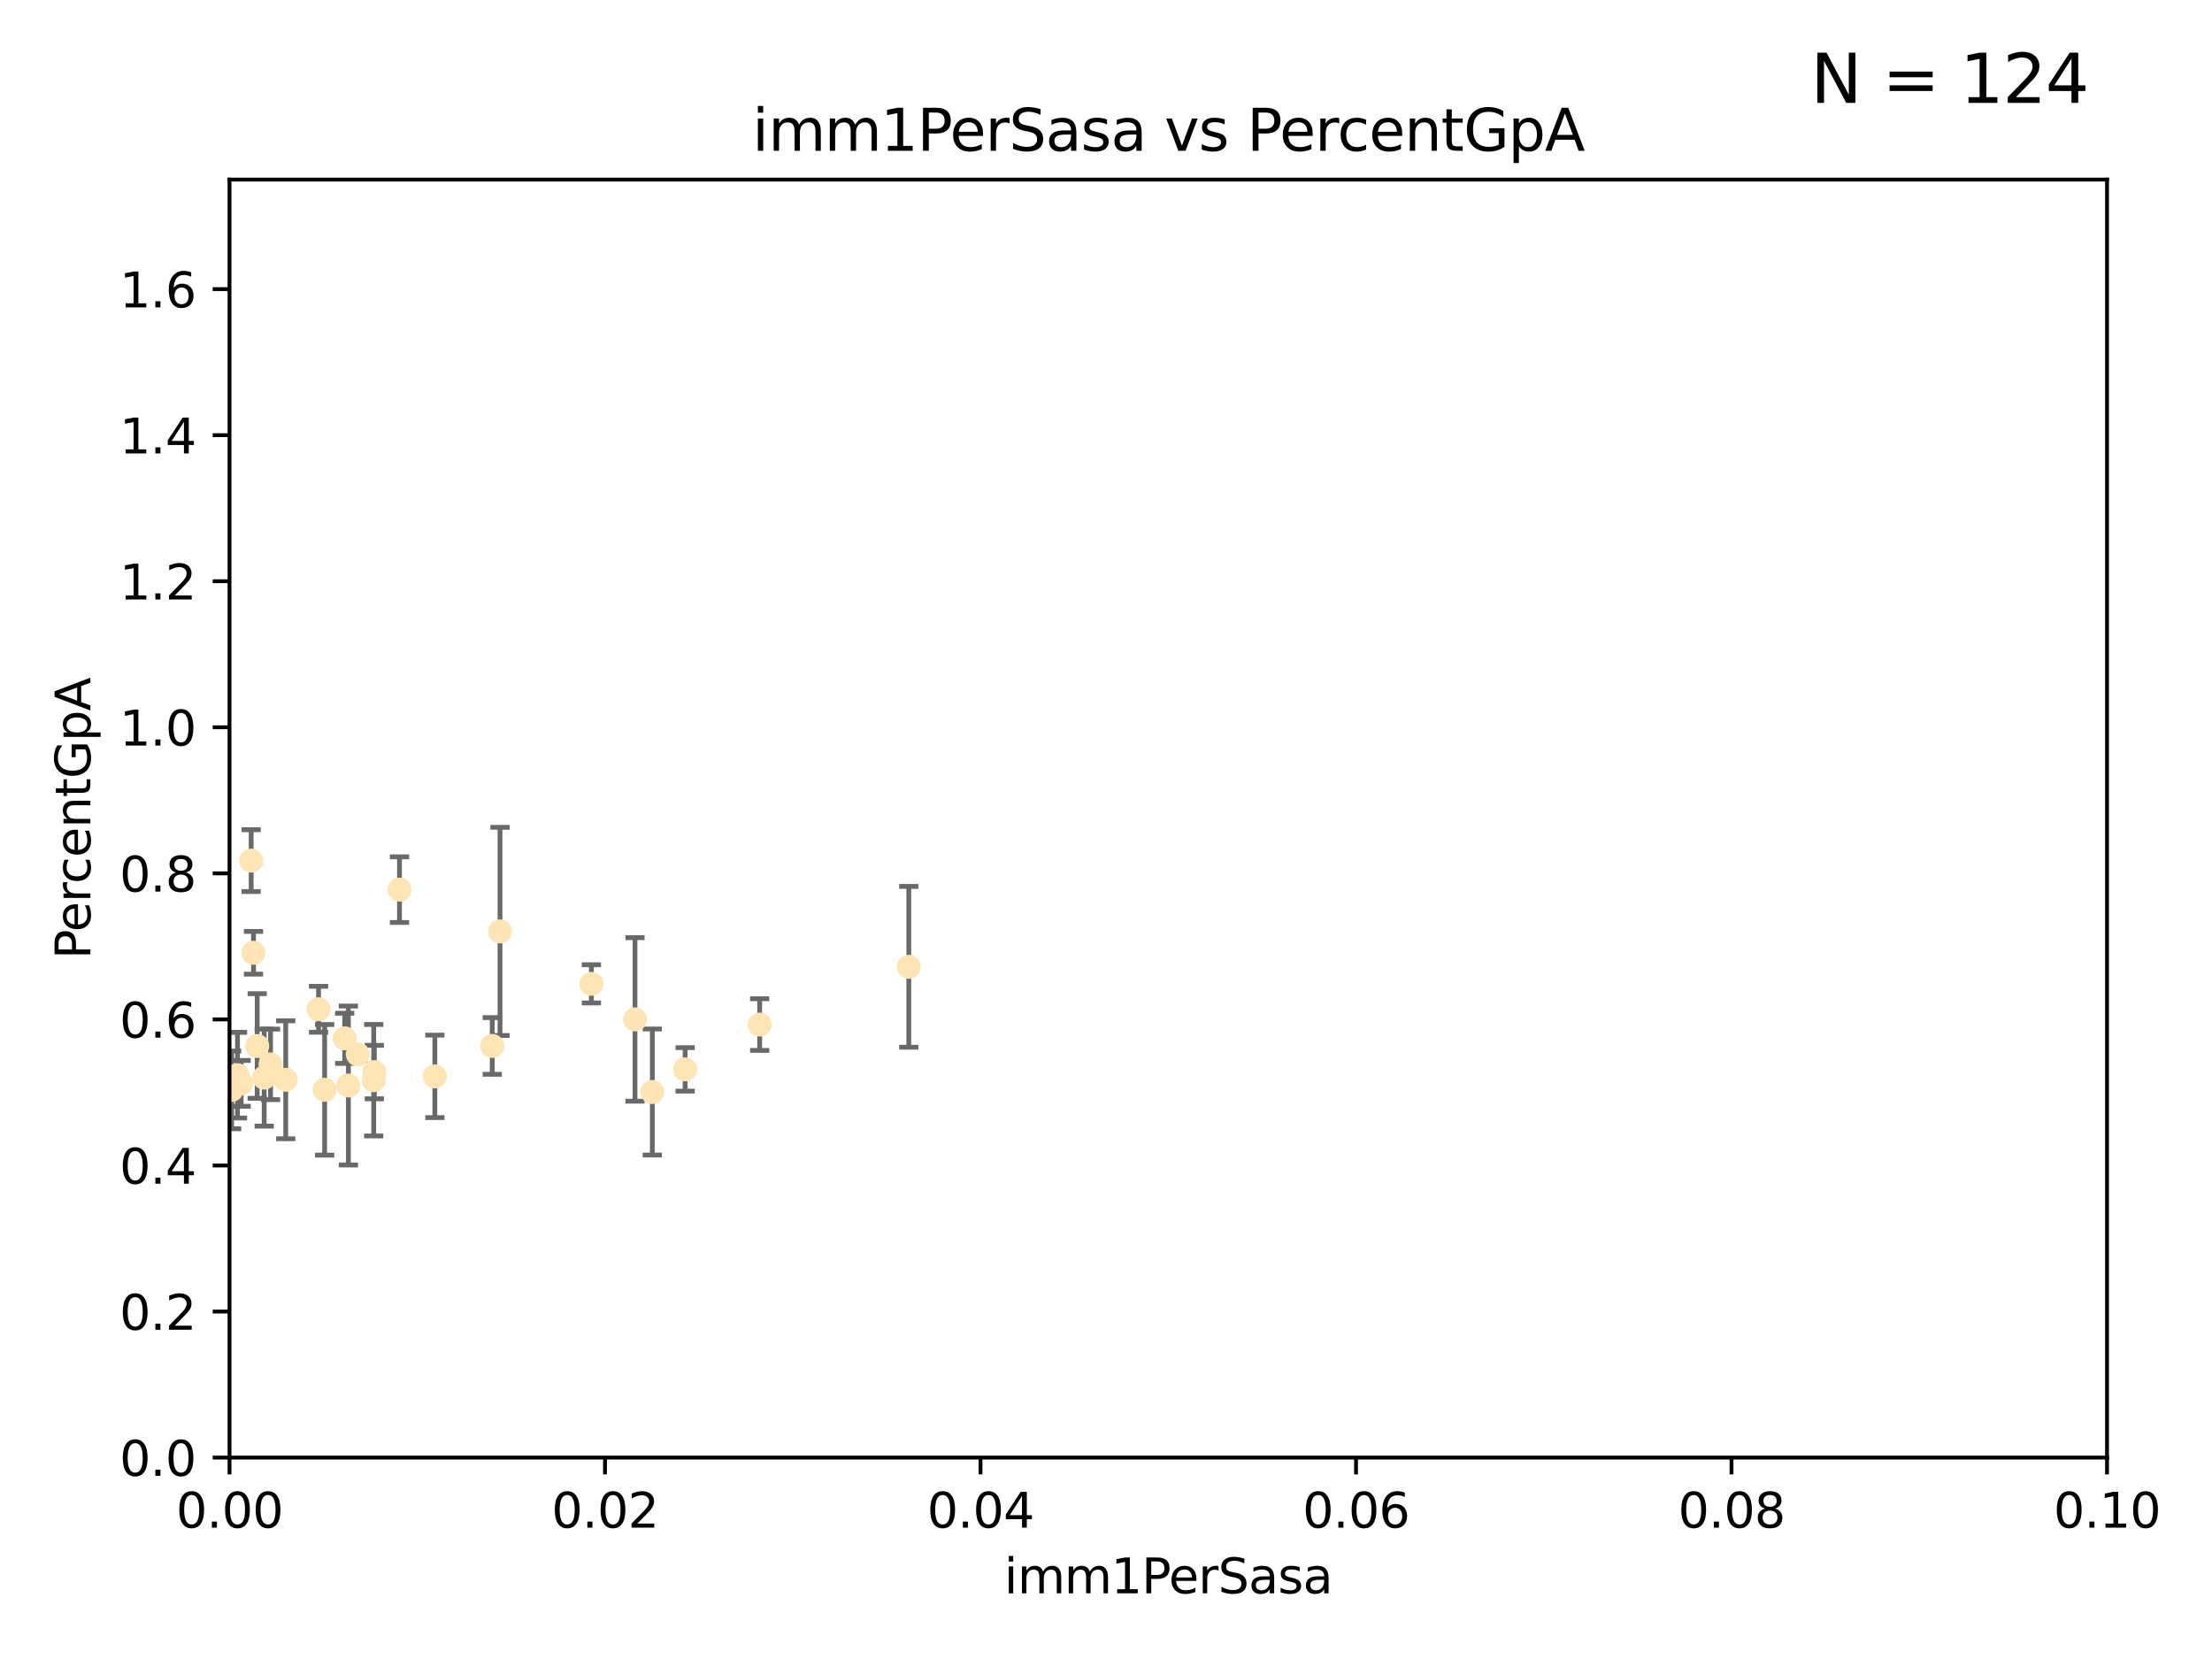 <?xml version="1.0" encoding="utf-8" standalone="no"?>
<!DOCTYPE svg PUBLIC "-//W3C//DTD SVG 1.1//EN"
  "http://www.w3.org/Graphics/SVG/1.1/DTD/svg11.dtd">
<svg xmlns:xlink="http://www.w3.org/1999/xlink" width="460.8pt" height="345.6pt" viewBox="0 0 460.8 345.6" xmlns="http://www.w3.org/2000/svg" version="1.1">
 <defs>
  <style type="text/css">*{stroke-linejoin: round; stroke-linecap: butt}</style>
 </defs>
 <g id="figure_1">
  <g id="patch_1">
   <path d="M 0 345.6 
L 460.8 345.6 
L 460.8 0 
L 0 0 
z
" style="fill: #ffffff"/>
  </g>
  <g id="axes_1">
   <g id="patch_2">
    <path d="M 47.81 303.64 
L 438.93 303.64 
L 438.93 37.411 
L 47.81 37.411 
z
" style="fill: #ffffff"/>
   </g>
   <g id="PathCollection_1">
    <defs>
     <path id="m56dbff70da" d="M 0 1.118 
C 0.297 1.118 0.581 1 0.791 0.791 
C 1 0.581 1.118 0.297 1.118 0 
C 1.118 -0.297 1 -0.581 0.791 -0.791 
C 0.581 -1 0.297 -1.118 0 -1.118 
C -0.297 -1.118 -0.581 -1 -0.791 -0.791 
C -1 -0.581 -1.118 -0.297 -1.118 0 
C -1.118 0.297 -1 0.581 -0.791 0.791 
C -0.581 1 -0.297 1.118 0 1.118 
z
" style="stroke: #ffe4b5"/>
    </defs>
    <g clip-path="url(#pdb200c9f8d)">
     <use xlink:href="#m56dbff70da" x="56.355" y="221.731" style="fill: #ffe4b5; stroke: #ffe4b5"/>
     <use xlink:href="#m56dbff70da" x="38.655" y="186.224" style="fill: #ffe4b5; stroke: #ffe4b5"/>
     <use xlink:href="#m56dbff70da" x="49.472" y="223.977" style="fill: #ffe4b5; stroke: #ffe4b5"/>
     <use xlink:href="#m56dbff70da" x="36.991" y="219.624" style="fill: #ffe4b5; stroke: #ffe4b5"/>
     <use xlink:href="#m56dbff70da" x="72.574" y="226.135" style="fill: #ffe4b5; stroke: #ffe4b5"/>
     <use xlink:href="#m56dbff70da" x="52.321" y="179.285" style="fill: #ffe4b5; stroke: #ffe4b5"/>
     <use xlink:href="#m56dbff70da" x="55.037" y="224.484" style="fill: #ffe4b5; stroke: #ffe4b5"/>
     <use xlink:href="#m56dbff70da" x="77.979" y="223.332" style="fill: #ffe4b5; stroke: #ffe4b5"/>
     <use xlink:href="#m56dbff70da" x="50.234" y="225.686" style="fill: #ffe4b5; stroke: #ffe4b5"/>
     <use xlink:href="#m56dbff70da" x="66.359" y="210.247" style="fill: #ffe4b5; stroke: #ffe4b5"/>
     <use xlink:href="#m56dbff70da" x="74.528" y="219.631" style="fill: #ffe4b5; stroke: #ffe4b5"/>
     <use xlink:href="#m56dbff70da" x="52.811" y="198.481" style="fill: #ffe4b5; stroke: #ffe4b5"/>
     <use xlink:href="#m56dbff70da" x="123.202" y="204.951" style="fill: #ffe4b5; stroke: #ffe4b5"/>
     <use xlink:href="#m56dbff70da" x="71.807" y="216.303" style="fill: #ffe4b5; stroke: #ffe4b5"/>
     <use xlink:href="#m56dbff70da" x="67.627" y="227.029" style="fill: #ffe4b5; stroke: #ffe4b5"/>
     <use xlink:href="#m56dbff70da" x="77.852" y="225.021" style="fill: #ffe4b5; stroke: #ffe4b5"/>
     <use xlink:href="#m56dbff70da" x="48.251" y="227.043" style="fill: #ffe4b5; stroke: #ffe4b5"/>
     <use xlink:href="#m56dbff70da" x="102.546" y="217.887" style="fill: #ffe4b5; stroke: #ffe4b5"/>
     <use xlink:href="#m56dbff70da" x="104.161" y="194.031" style="fill: #ffe4b5; stroke: #ffe4b5"/>
     <use xlink:href="#m56dbff70da" x="59.523" y="224.942" style="fill: #ffe4b5; stroke: #ffe4b5"/>
     <use xlink:href="#m56dbff70da" x="90.586" y="224.228" style="fill: #ffe4b5; stroke: #ffe4b5"/>
     <use xlink:href="#m56dbff70da" x="53.581" y="217.903" style="fill: #ffe4b5; stroke: #ffe4b5"/>
     <use xlink:href="#m56dbff70da" x="83.22" y="185.331" style="fill: #ffe4b5; stroke: #ffe4b5"/>
     <use xlink:href="#m56dbff70da" x="158.254" y="213.437" style="fill: #ffe4b5; stroke: #ffe4b5"/>
     <use xlink:href="#m56dbff70da" x="189.318" y="201.405" style="fill: #ffe4b5; stroke: #ffe4b5"/>
     <use xlink:href="#m56dbff70da" x="135.888" y="227.487" style="fill: #ffe4b5; stroke: #ffe4b5"/>
     <use xlink:href="#m56dbff70da" x="142.725" y="222.767" style="fill: #ffe4b5; stroke: #ffe4b5"/>
     <use xlink:href="#m56dbff70da" x="132.28" y="212.364" style="fill: #ffe4b5; stroke: #ffe4b5"/>
    </g>
   </g>
   <g id="matplotlib.axis_1">
    <g id="xtick_1">
     <g id="line2d_1">
      <defs>
       <path id="mf6d086dd52" d="M 0 0 
L 0 3.5 
" style="stroke: #000000; stroke-width: 0.8"/>
      </defs>
      <g>
       <use xlink:href="#mf6d086dd52" x="47.81" y="303.64" style="stroke: #000000; stroke-width: 0.8"/>
      </g>
     </g>
     <g id="text_1">
      <!-- 0.00 -->
      <g transform="translate(36.677 318.238)scale(0.1 -0.1)">
       <defs>
        <path id="DejaVuSans-30" d="M 2034 4250 
Q 1547 4250 1301 3770 
Q 1056 3291 1056 2328 
Q 1056 1369 1301 889 
Q 1547 409 2034 409 
Q 2525 409 2770 889 
Q 3016 1369 3016 2328 
Q 3016 3291 2770 3770 
Q 2525 4250 2034 4250 
z
M 2034 4750 
Q 2819 4750 3233 4129 
Q 3647 3509 3647 2328 
Q 3647 1150 3233 529 
Q 2819 -91 2034 -91 
Q 1250 -91 836 529 
Q 422 1150 422 2328 
Q 422 3509 836 4129 
Q 1250 4750 2034 4750 
z
" transform="scale(0.016)"/>
        <path id="DejaVuSans-2e" d="M 684 794 
L 1344 794 
L 1344 0 
L 684 0 
L 684 794 
z
" transform="scale(0.016)"/>
       </defs>
       <use xlink:href="#DejaVuSans-30"/>
       <use xlink:href="#DejaVuSans-2e" x="63.623"/>
       <use xlink:href="#DejaVuSans-30" x="95.41"/>
       <use xlink:href="#DejaVuSans-30" x="159.033"/>
      </g>
     </g>
    </g>
    <g id="xtick_2">
     <g id="line2d_2">
      <g>
       <use xlink:href="#mf6d086dd52" x="126.034" y="303.64" style="stroke: #000000; stroke-width: 0.8"/>
      </g>
     </g>
     <g id="text_2">
      <!-- 0.02 -->
      <g transform="translate(114.901 318.238)scale(0.1 -0.1)">
       <defs>
        <path id="DejaVuSans-32" d="M 1228 531 
L 3431 531 
L 3431 0 
L 469 0 
L 469 531 
Q 828 903 1448 1529 
Q 2069 2156 2228 2338 
Q 2531 2678 2651 2914 
Q 2772 3150 2772 3378 
Q 2772 3750 2511 3984 
Q 2250 4219 1831 4219 
Q 1534 4219 1204 4116 
Q 875 4013 500 3803 
L 500 4441 
Q 881 4594 1212 4672 
Q 1544 4750 1819 4750 
Q 2544 4750 2975 4387 
Q 3406 4025 3406 3419 
Q 3406 3131 3298 2873 
Q 3191 2616 2906 2266 
Q 2828 2175 2409 1742 
Q 1991 1309 1228 531 
z
" transform="scale(0.016)"/>
       </defs>
       <use xlink:href="#DejaVuSans-30"/>
       <use xlink:href="#DejaVuSans-2e" x="63.623"/>
       <use xlink:href="#DejaVuSans-30" x="95.41"/>
       <use xlink:href="#DejaVuSans-32" x="159.033"/>
      </g>
     </g>
    </g>
    <g id="xtick_3">
     <g id="line2d_3">
      <g>
       <use xlink:href="#mf6d086dd52" x="204.258" y="303.64" style="stroke: #000000; stroke-width: 0.8"/>
      </g>
     </g>
     <g id="text_3">
      <!-- 0.04 -->
      <g transform="translate(193.125 318.238)scale(0.1 -0.1)">
       <defs>
        <path id="DejaVuSans-34" d="M 2419 4116 
L 825 1625 
L 2419 1625 
L 2419 4116 
z
M 2253 4666 
L 3047 4666 
L 3047 1625 
L 3713 1625 
L 3713 1100 
L 3047 1100 
L 3047 0 
L 2419 0 
L 2419 1100 
L 313 1100 
L 313 1709 
L 2253 4666 
z
" transform="scale(0.016)"/>
       </defs>
       <use xlink:href="#DejaVuSans-30"/>
       <use xlink:href="#DejaVuSans-2e" x="63.623"/>
       <use xlink:href="#DejaVuSans-30" x="95.41"/>
       <use xlink:href="#DejaVuSans-34" x="159.033"/>
      </g>
     </g>
    </g>
    <g id="xtick_4">
     <g id="line2d_4">
      <g>
       <use xlink:href="#mf6d086dd52" x="282.482" y="303.64" style="stroke: #000000; stroke-width: 0.8"/>
      </g>
     </g>
     <g id="text_4">
      <!-- 0.06 -->
      <g transform="translate(271.349 318.238)scale(0.1 -0.1)">
       <defs>
        <path id="DejaVuSans-36" d="M 2113 2584 
Q 1688 2584 1439 2293 
Q 1191 2003 1191 1497 
Q 1191 994 1439 701 
Q 1688 409 2113 409 
Q 2538 409 2786 701 
Q 3034 994 3034 1497 
Q 3034 2003 2786 2293 
Q 2538 2584 2113 2584 
z
M 3366 4563 
L 3366 3988 
Q 3128 4100 2886 4159 
Q 2644 4219 2406 4219 
Q 1781 4219 1451 3797 
Q 1122 3375 1075 2522 
Q 1259 2794 1537 2939 
Q 1816 3084 2150 3084 
Q 2853 3084 3261 2657 
Q 3669 2231 3669 1497 
Q 3669 778 3244 343 
Q 2819 -91 2113 -91 
Q 1303 -91 875 529 
Q 447 1150 447 2328 
Q 447 3434 972 4092 
Q 1497 4750 2381 4750 
Q 2619 4750 2861 4703 
Q 3103 4656 3366 4563 
z
" transform="scale(0.016)"/>
       </defs>
       <use xlink:href="#DejaVuSans-30"/>
       <use xlink:href="#DejaVuSans-2e" x="63.623"/>
       <use xlink:href="#DejaVuSans-30" x="95.41"/>
       <use xlink:href="#DejaVuSans-36" x="159.033"/>
      </g>
     </g>
    </g>
    <g id="xtick_5">
     <g id="line2d_5">
      <g>
       <use xlink:href="#mf6d086dd52" x="360.706" y="303.64" style="stroke: #000000; stroke-width: 0.8"/>
      </g>
     </g>
     <g id="text_5">
      <!-- 0.08 -->
      <g transform="translate(349.573 318.238)scale(0.1 -0.1)">
       <defs>
        <path id="DejaVuSans-38" d="M 2034 2216 
Q 1584 2216 1326 1975 
Q 1069 1734 1069 1313 
Q 1069 891 1326 650 
Q 1584 409 2034 409 
Q 2484 409 2743 651 
Q 3003 894 3003 1313 
Q 3003 1734 2745 1975 
Q 2488 2216 2034 2216 
z
M 1403 2484 
Q 997 2584 770 2862 
Q 544 3141 544 3541 
Q 544 4100 942 4425 
Q 1341 4750 2034 4750 
Q 2731 4750 3128 4425 
Q 3525 4100 3525 3541 
Q 3525 3141 3298 2862 
Q 3072 2584 2669 2484 
Q 3125 2378 3379 2068 
Q 3634 1759 3634 1313 
Q 3634 634 3220 271 
Q 2806 -91 2034 -91 
Q 1263 -91 848 271 
Q 434 634 434 1313 
Q 434 1759 690 2068 
Q 947 2378 1403 2484 
z
M 1172 3481 
Q 1172 3119 1398 2916 
Q 1625 2713 2034 2713 
Q 2441 2713 2670 2916 
Q 2900 3119 2900 3481 
Q 2900 3844 2670 4047 
Q 2441 4250 2034 4250 
Q 1625 4250 1398 4047 
Q 1172 3844 1172 3481 
z
" transform="scale(0.016)"/>
       </defs>
       <use xlink:href="#DejaVuSans-30"/>
       <use xlink:href="#DejaVuSans-2e" x="63.623"/>
       <use xlink:href="#DejaVuSans-30" x="95.41"/>
       <use xlink:href="#DejaVuSans-38" x="159.033"/>
      </g>
     </g>
    </g>
    <g id="xtick_6">
     <g id="line2d_6">
      <g>
       <use xlink:href="#mf6d086dd52" x="438.93" y="303.64" style="stroke: #000000; stroke-width: 0.8"/>
      </g>
     </g>
     <g id="text_6">
      <!-- 0.10 -->
      <g transform="translate(427.797 318.238)scale(0.1 -0.1)">
       <defs>
        <path id="DejaVuSans-31" d="M 794 531 
L 1825 531 
L 1825 4091 
L 703 3866 
L 703 4441 
L 1819 4666 
L 2450 4666 
L 2450 531 
L 3481 531 
L 3481 0 
L 794 0 
L 794 531 
z
" transform="scale(0.016)"/>
       </defs>
       <use xlink:href="#DejaVuSans-30"/>
       <use xlink:href="#DejaVuSans-2e" x="63.623"/>
       <use xlink:href="#DejaVuSans-31" x="95.41"/>
       <use xlink:href="#DejaVuSans-30" x="159.033"/>
      </g>
     </g>
    </g>
    <g id="text_7">
     <!-- imm1PerSasa -->
     <g transform="translate(209.186 331.917)scale(0.1 -0.1)">
      <defs>
       <path id="DejaVuSans-69" d="M 603 3500 
L 1178 3500 
L 1178 0 
L 603 0 
L 603 3500 
z
M 603 4863 
L 1178 4863 
L 1178 4134 
L 603 4134 
L 603 4863 
z
" transform="scale(0.016)"/>
       <path id="DejaVuSans-6d" d="M 3328 2828 
Q 3544 3216 3844 3400 
Q 4144 3584 4550 3584 
Q 5097 3584 5394 3201 
Q 5691 2819 5691 2113 
L 5691 0 
L 5113 0 
L 5113 2094 
Q 5113 2597 4934 2840 
Q 4756 3084 4391 3084 
Q 3944 3084 3684 2787 
Q 3425 2491 3425 1978 
L 3425 0 
L 2847 0 
L 2847 2094 
Q 2847 2600 2669 2842 
Q 2491 3084 2119 3084 
Q 1678 3084 1418 2786 
Q 1159 2488 1159 1978 
L 1159 0 
L 581 0 
L 581 3500 
L 1159 3500 
L 1159 2956 
Q 1356 3278 1631 3431 
Q 1906 3584 2284 3584 
Q 2666 3584 2933 3390 
Q 3200 3197 3328 2828 
z
" transform="scale(0.016)"/>
       <path id="DejaVuSans-50" d="M 1259 4147 
L 1259 2394 
L 2053 2394 
Q 2494 2394 2734 2622 
Q 2975 2850 2975 3272 
Q 2975 3691 2734 3919 
Q 2494 4147 2053 4147 
L 1259 4147 
z
M 628 4666 
L 2053 4666 
Q 2838 4666 3239 4311 
Q 3641 3956 3641 3272 
Q 3641 2581 3239 2228 
Q 2838 1875 2053 1875 
L 1259 1875 
L 1259 0 
L 628 0 
L 628 4666 
z
" transform="scale(0.016)"/>
       <path id="DejaVuSans-65" d="M 3597 1894 
L 3597 1613 
L 953 1613 
Q 991 1019 1311 708 
Q 1631 397 2203 397 
Q 2534 397 2845 478 
Q 3156 559 3463 722 
L 3463 178 
Q 3153 47 2828 -22 
Q 2503 -91 2169 -91 
Q 1331 -91 842 396 
Q 353 884 353 1716 
Q 353 2575 817 3079 
Q 1281 3584 2069 3584 
Q 2775 3584 3186 3129 
Q 3597 2675 3597 1894 
z
M 3022 2063 
Q 3016 2534 2758 2815 
Q 2500 3097 2075 3097 
Q 1594 3097 1305 2825 
Q 1016 2553 972 2059 
L 3022 2063 
z
" transform="scale(0.016)"/>
       <path id="DejaVuSans-72" d="M 2631 2963 
Q 2534 3019 2420 3045 
Q 2306 3072 2169 3072 
Q 1681 3072 1420 2755 
Q 1159 2438 1159 1844 
L 1159 0 
L 581 0 
L 581 3500 
L 1159 3500 
L 1159 2956 
Q 1341 3275 1631 3429 
Q 1922 3584 2338 3584 
Q 2397 3584 2469 3576 
Q 2541 3569 2628 3553 
L 2631 2963 
z
" transform="scale(0.016)"/>
       <path id="DejaVuSans-53" d="M 3425 4513 
L 3425 3897 
Q 3066 4069 2747 4153 
Q 2428 4238 2131 4238 
Q 1616 4238 1336 4038 
Q 1056 3838 1056 3469 
Q 1056 3159 1242 3001 
Q 1428 2844 1947 2747 
L 2328 2669 
Q 3034 2534 3370 2195 
Q 3706 1856 3706 1288 
Q 3706 609 3251 259 
Q 2797 -91 1919 -91 
Q 1588 -91 1214 -16 
Q 841 59 441 206 
L 441 856 
Q 825 641 1194 531 
Q 1563 422 1919 422 
Q 2459 422 2753 634 
Q 3047 847 3047 1241 
Q 3047 1584 2836 1778 
Q 2625 1972 2144 2069 
L 1759 2144 
Q 1053 2284 737 2584 
Q 422 2884 422 3419 
Q 422 4038 858 4394 
Q 1294 4750 2059 4750 
Q 2388 4750 2728 4690 
Q 3069 4631 3425 4513 
z
" transform="scale(0.016)"/>
       <path id="DejaVuSans-61" d="M 2194 1759 
Q 1497 1759 1228 1600 
Q 959 1441 959 1056 
Q 959 750 1161 570 
Q 1363 391 1709 391 
Q 2188 391 2477 730 
Q 2766 1069 2766 1631 
L 2766 1759 
L 2194 1759 
z
M 3341 1997 
L 3341 0 
L 2766 0 
L 2766 531 
Q 2569 213 2275 61 
Q 1981 -91 1556 -91 
Q 1019 -91 701 211 
Q 384 513 384 1019 
Q 384 1609 779 1909 
Q 1175 2209 1959 2209 
L 2766 2209 
L 2766 2266 
Q 2766 2663 2505 2880 
Q 2244 3097 1772 3097 
Q 1472 3097 1187 3025 
Q 903 2953 641 2809 
L 641 3341 
Q 956 3463 1253 3523 
Q 1550 3584 1831 3584 
Q 2591 3584 2966 3190 
Q 3341 2797 3341 1997 
z
" transform="scale(0.016)"/>
       <path id="DejaVuSans-73" d="M 2834 3397 
L 2834 2853 
Q 2591 2978 2328 3040 
Q 2066 3103 1784 3103 
Q 1356 3103 1142 2972 
Q 928 2841 928 2578 
Q 928 2378 1081 2264 
Q 1234 2150 1697 2047 
L 1894 2003 
Q 2506 1872 2764 1633 
Q 3022 1394 3022 966 
Q 3022 478 2636 193 
Q 2250 -91 1575 -91 
Q 1294 -91 989 -36 
Q 684 19 347 128 
L 347 722 
Q 666 556 975 473 
Q 1284 391 1588 391 
Q 1994 391 2212 530 
Q 2431 669 2431 922 
Q 2431 1156 2273 1281 
Q 2116 1406 1581 1522 
L 1381 1569 
Q 847 1681 609 1914 
Q 372 2147 372 2553 
Q 372 3047 722 3315 
Q 1072 3584 1716 3584 
Q 2034 3584 2315 3537 
Q 2597 3491 2834 3397 
z
" transform="scale(0.016)"/>
      </defs>
      <use xlink:href="#DejaVuSans-69"/>
      <use xlink:href="#DejaVuSans-6d" x="27.783"/>
      <use xlink:href="#DejaVuSans-6d" x="125.195"/>
      <use xlink:href="#DejaVuSans-31" x="222.607"/>
      <use xlink:href="#DejaVuSans-50" x="286.23"/>
      <use xlink:href="#DejaVuSans-65" x="342.908"/>
      <use xlink:href="#DejaVuSans-72" x="404.432"/>
      <use xlink:href="#DejaVuSans-53" x="445.545"/>
      <use xlink:href="#DejaVuSans-61" x="509.021"/>
      <use xlink:href="#DejaVuSans-73" x="570.301"/>
      <use xlink:href="#DejaVuSans-61" x="622.4"/>
     </g>
    </g>
   </g>
   <g id="matplotlib.axis_2">
    <g id="ytick_1">
     <g id="line2d_7">
      <defs>
       <path id="m4a884e4a94" d="M 0 0 
L -3.5 0 
" style="stroke: #000000; stroke-width: 0.8"/>
      </defs>
      <g>
       <use xlink:href="#m4a884e4a94" x="47.81" y="303.64" style="stroke: #000000; stroke-width: 0.8"/>
      </g>
     </g>
     <g id="text_8">
      <!-- 0.0 -->
      <g transform="translate(24.907 307.439)scale(0.1 -0.1)">
       <use xlink:href="#DejaVuSans-30"/>
       <use xlink:href="#DejaVuSans-2e" x="63.623"/>
       <use xlink:href="#DejaVuSans-30" x="95.41"/>
      </g>
     </g>
    </g>
    <g id="ytick_2">
     <g id="line2d_8">
      <g>
       <use xlink:href="#m4a884e4a94" x="47.81" y="273.214" style="stroke: #000000; stroke-width: 0.8"/>
      </g>
     </g>
     <g id="text_9">
      <!-- 0.2 -->
      <g transform="translate(24.907 277.013)scale(0.1 -0.1)">
       <use xlink:href="#DejaVuSans-30"/>
       <use xlink:href="#DejaVuSans-2e" x="63.623"/>
       <use xlink:href="#DejaVuSans-32" x="95.41"/>
      </g>
     </g>
    </g>
    <g id="ytick_3">
     <g id="line2d_9">
      <g>
       <use xlink:href="#m4a884e4a94" x="47.81" y="242.788" style="stroke: #000000; stroke-width: 0.8"/>
      </g>
     </g>
     <g id="text_10">
      <!-- 0.4 -->
      <g transform="translate(24.907 246.587)scale(0.1 -0.1)">
       <use xlink:href="#DejaVuSans-30"/>
       <use xlink:href="#DejaVuSans-2e" x="63.623"/>
       <use xlink:href="#DejaVuSans-34" x="95.41"/>
      </g>
     </g>
    </g>
    <g id="ytick_4">
     <g id="line2d_10">
      <g>
       <use xlink:href="#m4a884e4a94" x="47.81" y="212.362" style="stroke: #000000; stroke-width: 0.8"/>
      </g>
     </g>
     <g id="text_11">
      <!-- 0.6 -->
      <g transform="translate(24.907 216.161)scale(0.1 -0.1)">
       <use xlink:href="#DejaVuSans-30"/>
       <use xlink:href="#DejaVuSans-2e" x="63.623"/>
       <use xlink:href="#DejaVuSans-36" x="95.41"/>
      </g>
     </g>
    </g>
    <g id="ytick_5">
     <g id="line2d_11">
      <g>
       <use xlink:href="#m4a884e4a94" x="47.81" y="181.935" style="stroke: #000000; stroke-width: 0.8"/>
      </g>
     </g>
     <g id="text_12">
      <!-- 0.8 -->
      <g transform="translate(24.907 185.735)scale(0.1 -0.1)">
       <use xlink:href="#DejaVuSans-30"/>
       <use xlink:href="#DejaVuSans-2e" x="63.623"/>
       <use xlink:href="#DejaVuSans-38" x="95.41"/>
      </g>
     </g>
    </g>
    <g id="ytick_6">
     <g id="line2d_12">
      <g>
       <use xlink:href="#m4a884e4a94" x="47.81" y="151.509" style="stroke: #000000; stroke-width: 0.8"/>
      </g>
     </g>
     <g id="text_13">
      <!-- 1.0 -->
      <g transform="translate(24.907 155.308)scale(0.1 -0.1)">
       <use xlink:href="#DejaVuSans-31"/>
       <use xlink:href="#DejaVuSans-2e" x="63.623"/>
       <use xlink:href="#DejaVuSans-30" x="95.41"/>
      </g>
     </g>
    </g>
    <g id="ytick_7">
     <g id="line2d_13">
      <g>
       <use xlink:href="#m4a884e4a94" x="47.81" y="121.083" style="stroke: #000000; stroke-width: 0.8"/>
      </g>
     </g>
     <g id="text_14">
      <!-- 1.2 -->
      <g transform="translate(24.907 124.882)scale(0.1 -0.1)">
       <use xlink:href="#DejaVuSans-31"/>
       <use xlink:href="#DejaVuSans-2e" x="63.623"/>
       <use xlink:href="#DejaVuSans-32" x="95.41"/>
      </g>
     </g>
    </g>
    <g id="ytick_8">
     <g id="line2d_14">
      <g>
       <use xlink:href="#m4a884e4a94" x="47.81" y="90.657" style="stroke: #000000; stroke-width: 0.8"/>
      </g>
     </g>
     <g id="text_15">
      <!-- 1.4 -->
      <g transform="translate(24.907 94.456)scale(0.1 -0.1)">
       <use xlink:href="#DejaVuSans-31"/>
       <use xlink:href="#DejaVuSans-2e" x="63.623"/>
       <use xlink:href="#DejaVuSans-34" x="95.41"/>
      </g>
     </g>
    </g>
    <g id="ytick_9">
     <g id="line2d_15">
      <g>
       <use xlink:href="#m4a884e4a94" x="47.81" y="60.231" style="stroke: #000000; stroke-width: 0.8"/>
      </g>
     </g>
     <g id="text_16">
      <!-- 1.6 -->
      <g transform="translate(24.907 64.03)scale(0.1 -0.1)">
       <use xlink:href="#DejaVuSans-31"/>
       <use xlink:href="#DejaVuSans-2e" x="63.623"/>
       <use xlink:href="#DejaVuSans-36" x="95.41"/>
      </g>
     </g>
    </g>
    <g id="text_17">
     <!-- PercentGpA -->
     <g transform="translate(18.827 199.802)rotate(-90)scale(0.1 -0.1)">
      <defs>
       <path id="DejaVuSans-63" d="M 3122 3366 
L 3122 2828 
Q 2878 2963 2633 3030 
Q 2388 3097 2138 3097 
Q 1578 3097 1268 2742 
Q 959 2388 959 1747 
Q 959 1106 1268 751 
Q 1578 397 2138 397 
Q 2388 397 2633 464 
Q 2878 531 3122 666 
L 3122 134 
Q 2881 22 2623 -34 
Q 2366 -91 2075 -91 
Q 1284 -91 818 406 
Q 353 903 353 1747 
Q 353 2603 823 3093 
Q 1294 3584 2113 3584 
Q 2378 3584 2631 3529 
Q 2884 3475 3122 3366 
z
" transform="scale(0.016)"/>
       <path id="DejaVuSans-6e" d="M 3513 2113 
L 3513 0 
L 2938 0 
L 2938 2094 
Q 2938 2591 2744 2837 
Q 2550 3084 2163 3084 
Q 1697 3084 1428 2787 
Q 1159 2491 1159 1978 
L 1159 0 
L 581 0 
L 581 3500 
L 1159 3500 
L 1159 2956 
Q 1366 3272 1645 3428 
Q 1925 3584 2291 3584 
Q 2894 3584 3203 3211 
Q 3513 2838 3513 2113 
z
" transform="scale(0.016)"/>
       <path id="DejaVuSans-74" d="M 1172 4494 
L 1172 3500 
L 2356 3500 
L 2356 3053 
L 1172 3053 
L 1172 1153 
Q 1172 725 1289 603 
Q 1406 481 1766 481 
L 2356 481 
L 2356 0 
L 1766 0 
Q 1100 0 847 248 
Q 594 497 594 1153 
L 594 3053 
L 172 3053 
L 172 3500 
L 594 3500 
L 594 4494 
L 1172 4494 
z
" transform="scale(0.016)"/>
       <path id="DejaVuSans-47" d="M 3809 666 
L 3809 1919 
L 2778 1919 
L 2778 2438 
L 4434 2438 
L 4434 434 
Q 4069 175 3628 42 
Q 3188 -91 2688 -91 
Q 1594 -91 976 548 
Q 359 1188 359 2328 
Q 359 3472 976 4111 
Q 1594 4750 2688 4750 
Q 3144 4750 3555 4637 
Q 3966 4525 4313 4306 
L 4313 3634 
Q 3963 3931 3569 4081 
Q 3175 4231 2741 4231 
Q 1884 4231 1454 3753 
Q 1025 3275 1025 2328 
Q 1025 1384 1454 906 
Q 1884 428 2741 428 
Q 3075 428 3337 486 
Q 3600 544 3809 666 
z
" transform="scale(0.016)"/>
       <path id="DejaVuSans-70" d="M 1159 525 
L 1159 -1331 
L 581 -1331 
L 581 3500 
L 1159 3500 
L 1159 2969 
Q 1341 3281 1617 3432 
Q 1894 3584 2278 3584 
Q 2916 3584 3314 3078 
Q 3713 2572 3713 1747 
Q 3713 922 3314 415 
Q 2916 -91 2278 -91 
Q 1894 -91 1617 61 
Q 1341 213 1159 525 
z
M 3116 1747 
Q 3116 2381 2855 2742 
Q 2594 3103 2138 3103 
Q 1681 3103 1420 2742 
Q 1159 2381 1159 1747 
Q 1159 1113 1420 752 
Q 1681 391 2138 391 
Q 2594 391 2855 752 
Q 3116 1113 3116 1747 
z
" transform="scale(0.016)"/>
       <path id="DejaVuSans-41" d="M 2188 4044 
L 1331 1722 
L 3047 1722 
L 2188 4044 
z
M 1831 4666 
L 2547 4666 
L 4325 0 
L 3669 0 
L 3244 1197 
L 1141 1197 
L 716 0 
L 50 0 
L 1831 4666 
z
" transform="scale(0.016)"/>
      </defs>
      <use xlink:href="#DejaVuSans-50"/>
      <use xlink:href="#DejaVuSans-65" x="56.678"/>
      <use xlink:href="#DejaVuSans-72" x="118.201"/>
      <use xlink:href="#DejaVuSans-63" x="157.064"/>
      <use xlink:href="#DejaVuSans-65" x="212.045"/>
      <use xlink:href="#DejaVuSans-6e" x="273.568"/>
      <use xlink:href="#DejaVuSans-74" x="336.947"/>
      <use xlink:href="#DejaVuSans-47" x="376.156"/>
      <use xlink:href="#DejaVuSans-70" x="453.646"/>
      <use xlink:href="#DejaVuSans-41" x="517.123"/>
     </g>
    </g>
   </g>
   <g id="LineCollection_1">
    <path d="M 56.355 229.083 
L 56.355 214.379 
" clip-path="url(#pdb200c9f8d)" style="fill: none; stroke: #696969"/>
    <path d="M 38.655 194.25 
L 38.655 178.199 
" clip-path="url(#pdb200c9f8d)" style="fill: none; stroke: #696969"/>
    <path d="M 49.472 232.904 
L 49.472 215.05 
" clip-path="url(#pdb200c9f8d)" style="fill: none; stroke: #696969"/>
    <path d="M 36.991 225.731 
L 36.991 213.516 
" clip-path="url(#pdb200c9f8d)" style="fill: none; stroke: #696969"/>
    <path d="M 72.574 242.688 
L 72.574 209.582 
" clip-path="url(#pdb200c9f8d)" style="fill: none; stroke: #696969"/>
    <path d="M 52.321 185.727 
L 52.321 172.842 
" clip-path="url(#pdb200c9f8d)" style="fill: none; stroke: #696969"/>
    <path d="M 55.037 234.588 
L 55.037 214.38 
" clip-path="url(#pdb200c9f8d)" style="fill: none; stroke: #696969"/>
    <path d="M 77.979 228.9 
L 77.979 217.765 
" clip-path="url(#pdb200c9f8d)" style="fill: none; stroke: #696969"/>
    <path d="M 50.234 230.461 
L 50.234 220.911 
" clip-path="url(#pdb200c9f8d)" style="fill: none; stroke: #696969"/>
    <path d="M 66.359 215.032 
L 66.359 205.463 
" clip-path="url(#pdb200c9f8d)" style="fill: none; stroke: #696969"/>
    <path d="M 74.528 220.906 
L 74.528 218.356 
" clip-path="url(#pdb200c9f8d)" style="fill: none; stroke: #696969"/>
    <path d="M 52.811 202.928 
L 52.811 194.034 
" clip-path="url(#pdb200c9f8d)" style="fill: none; stroke: #696969"/>
    <path d="M 123.202 208.934 
L 123.202 200.969 
" clip-path="url(#pdb200c9f8d)" style="fill: none; stroke: #696969"/>
    <path d="M 71.807 221.528 
L 71.807 211.077 
" clip-path="url(#pdb200c9f8d)" style="fill: none; stroke: #696969"/>
    <path d="M 67.627 240.638 
L 67.627 213.42 
" clip-path="url(#pdb200c9f8d)" style="fill: none; stroke: #696969"/>
    <path d="M 77.852 236.633 
L 77.852 213.409 
" clip-path="url(#pdb200c9f8d)" style="fill: none; stroke: #696969"/>
    <path d="M 48.251 235.144 
L 48.251 218.942 
" clip-path="url(#pdb200c9f8d)" style="fill: none; stroke: #696969"/>
    <path d="M 102.546 223.795 
L 102.546 211.979 
" clip-path="url(#pdb200c9f8d)" style="fill: none; stroke: #696969"/>
    <path d="M 104.161 215.715 
L 104.161 172.348 
" clip-path="url(#pdb200c9f8d)" style="fill: none; stroke: #696969"/>
    <path d="M 59.523 237.227 
L 59.523 212.657 
" clip-path="url(#pdb200c9f8d)" style="fill: none; stroke: #696969"/>
    <path d="M 90.586 232.817 
L 90.586 215.638 
" clip-path="url(#pdb200c9f8d)" style="fill: none; stroke: #696969"/>
    <path d="M 53.581 228.801 
L 53.581 207.004 
" clip-path="url(#pdb200c9f8d)" style="fill: none; stroke: #696969"/>
    <path d="M 83.22 192.169 
L 83.22 178.494 
" clip-path="url(#pdb200c9f8d)" style="fill: none; stroke: #696969"/>
    <path d="M 158.254 218.815 
L 158.254 208.058 
" clip-path="url(#pdb200c9f8d)" style="fill: none; stroke: #696969"/>
    <path d="M 189.318 218.157 
L 189.318 184.653 
" clip-path="url(#pdb200c9f8d)" style="fill: none; stroke: #696969"/>
    <path d="M 135.888 240.614 
L 135.888 214.36 
" clip-path="url(#pdb200c9f8d)" style="fill: none; stroke: #696969"/>
    <path d="M 142.725 227.296 
L 142.725 218.238 
" clip-path="url(#pdb200c9f8d)" style="fill: none; stroke: #696969"/>
    <path d="M 132.28 229.396 
L 132.28 195.331 
" clip-path="url(#pdb200c9f8d)" style="fill: none; stroke: #696969"/>
   </g>
   <g id="line2d_16">
    <defs>
     <path id="ma05adca65c" d="M 2 0 
L -2 -0 
" style="stroke: #696969"/>
    </defs>
    <g clip-path="url(#pdb200c9f8d)">
     <use xlink:href="#ma05adca65c" x="56.355" y="229.083" style="fill: #696969; stroke: #696969"/>
     <use xlink:href="#ma05adca65c" x="38.655" y="194.25" style="fill: #696969; stroke: #696969"/>
     <use xlink:href="#ma05adca65c" x="49.472" y="232.904" style="fill: #696969; stroke: #696969"/>
     <use xlink:href="#ma05adca65c" x="36.991" y="225.731" style="fill: #696969; stroke: #696969"/>
     <use xlink:href="#ma05adca65c" x="72.574" y="242.688" style="fill: #696969; stroke: #696969"/>
     <use xlink:href="#ma05adca65c" x="52.321" y="185.727" style="fill: #696969; stroke: #696969"/>
     <use xlink:href="#ma05adca65c" x="55.037" y="234.588" style="fill: #696969; stroke: #696969"/>
     <use xlink:href="#ma05adca65c" x="77.979" y="228.9" style="fill: #696969; stroke: #696969"/>
     <use xlink:href="#ma05adca65c" x="50.234" y="230.461" style="fill: #696969; stroke: #696969"/>
     <use xlink:href="#ma05adca65c" x="66.359" y="215.032" style="fill: #696969; stroke: #696969"/>
     <use xlink:href="#ma05adca65c" x="74.528" y="220.906" style="fill: #696969; stroke: #696969"/>
     <use xlink:href="#ma05adca65c" x="52.811" y="202.928" style="fill: #696969; stroke: #696969"/>
     <use xlink:href="#ma05adca65c" x="123.202" y="208.934" style="fill: #696969; stroke: #696969"/>
     <use xlink:href="#ma05adca65c" x="71.807" y="221.528" style="fill: #696969; stroke: #696969"/>
     <use xlink:href="#ma05adca65c" x="67.627" y="240.638" style="fill: #696969; stroke: #696969"/>
     <use xlink:href="#ma05adca65c" x="77.852" y="236.633" style="fill: #696969; stroke: #696969"/>
     <use xlink:href="#ma05adca65c" x="48.251" y="235.144" style="fill: #696969; stroke: #696969"/>
     <use xlink:href="#ma05adca65c" x="102.546" y="223.795" style="fill: #696969; stroke: #696969"/>
     <use xlink:href="#ma05adca65c" x="104.161" y="215.715" style="fill: #696969; stroke: #696969"/>
     <use xlink:href="#ma05adca65c" x="59.523" y="237.227" style="fill: #696969; stroke: #696969"/>
     <use xlink:href="#ma05adca65c" x="90.586" y="232.817" style="fill: #696969; stroke: #696969"/>
     <use xlink:href="#ma05adca65c" x="53.581" y="228.801" style="fill: #696969; stroke: #696969"/>
     <use xlink:href="#ma05adca65c" x="83.22" y="192.169" style="fill: #696969; stroke: #696969"/>
     <use xlink:href="#ma05adca65c" x="158.254" y="218.815" style="fill: #696969; stroke: #696969"/>
     <use xlink:href="#ma05adca65c" x="189.318" y="218.157" style="fill: #696969; stroke: #696969"/>
     <use xlink:href="#ma05adca65c" x="135.888" y="240.614" style="fill: #696969; stroke: #696969"/>
     <use xlink:href="#ma05adca65c" x="142.725" y="227.296" style="fill: #696969; stroke: #696969"/>
     <use xlink:href="#ma05adca65c" x="132.28" y="229.396" style="fill: #696969; stroke: #696969"/>
    </g>
   </g>
   <g id="line2d_17">
    <g clip-path="url(#pdb200c9f8d)">
     <use xlink:href="#ma05adca65c" x="56.355" y="214.379" style="fill: #696969; stroke: #696969"/>
     <use xlink:href="#ma05adca65c" x="38.655" y="178.199" style="fill: #696969; stroke: #696969"/>
     <use xlink:href="#ma05adca65c" x="49.472" y="215.05" style="fill: #696969; stroke: #696969"/>
     <use xlink:href="#ma05adca65c" x="36.991" y="213.516" style="fill: #696969; stroke: #696969"/>
     <use xlink:href="#ma05adca65c" x="72.574" y="209.582" style="fill: #696969; stroke: #696969"/>
     <use xlink:href="#ma05adca65c" x="52.321" y="172.842" style="fill: #696969; stroke: #696969"/>
     <use xlink:href="#ma05adca65c" x="55.037" y="214.38" style="fill: #696969; stroke: #696969"/>
     <use xlink:href="#ma05adca65c" x="77.979" y="217.765" style="fill: #696969; stroke: #696969"/>
     <use xlink:href="#ma05adca65c" x="50.234" y="220.911" style="fill: #696969; stroke: #696969"/>
     <use xlink:href="#ma05adca65c" x="66.359" y="205.463" style="fill: #696969; stroke: #696969"/>
     <use xlink:href="#ma05adca65c" x="74.528" y="218.356" style="fill: #696969; stroke: #696969"/>
     <use xlink:href="#ma05adca65c" x="52.811" y="194.034" style="fill: #696969; stroke: #696969"/>
     <use xlink:href="#ma05adca65c" x="123.202" y="200.969" style="fill: #696969; stroke: #696969"/>
     <use xlink:href="#ma05adca65c" x="71.807" y="211.077" style="fill: #696969; stroke: #696969"/>
     <use xlink:href="#ma05adca65c" x="67.627" y="213.42" style="fill: #696969; stroke: #696969"/>
     <use xlink:href="#ma05adca65c" x="77.852" y="213.409" style="fill: #696969; stroke: #696969"/>
     <use xlink:href="#ma05adca65c" x="48.251" y="218.942" style="fill: #696969; stroke: #696969"/>
     <use xlink:href="#ma05adca65c" x="102.546" y="211.979" style="fill: #696969; stroke: #696969"/>
     <use xlink:href="#ma05adca65c" x="104.161" y="172.348" style="fill: #696969; stroke: #696969"/>
     <use xlink:href="#ma05adca65c" x="59.523" y="212.657" style="fill: #696969; stroke: #696969"/>
     <use xlink:href="#ma05adca65c" x="90.586" y="215.638" style="fill: #696969; stroke: #696969"/>
     <use xlink:href="#ma05adca65c" x="53.581" y="207.004" style="fill: #696969; stroke: #696969"/>
     <use xlink:href="#ma05adca65c" x="83.22" y="178.494" style="fill: #696969; stroke: #696969"/>
     <use xlink:href="#ma05adca65c" x="158.254" y="208.058" style="fill: #696969; stroke: #696969"/>
     <use xlink:href="#ma05adca65c" x="189.318" y="184.653" style="fill: #696969; stroke: #696969"/>
     <use xlink:href="#ma05adca65c" x="135.888" y="214.36" style="fill: #696969; stroke: #696969"/>
     <use xlink:href="#ma05adca65c" x="142.725" y="218.238" style="fill: #696969; stroke: #696969"/>
     <use xlink:href="#ma05adca65c" x="132.28" y="195.331" style="fill: #696969; stroke: #696969"/>
    </g>
   </g>
   <g id="line2d_18">
    <defs>
     <path id="md72206299b" d="M 0 2 
C 0.53 2 1.039 1.789 1.414 1.414 
C 1.789 1.039 2 0.53 2 0 
C 2 -0.53 1.789 -1.039 1.414 -1.414 
C 1.039 -1.789 0.53 -2 0 -2 
C -0.53 -2 -1.039 -1.789 -1.414 -1.414 
C -1.789 -1.039 -2 -0.53 -2 0 
C -2 0.53 -1.789 1.039 -1.414 1.414 
C -1.039 1.789 -0.53 2 0 2 
z
" style="stroke: #ffe4b5"/>
    </defs>
    <g clip-path="url(#pdb200c9f8d)">
     <use xlink:href="#md72206299b" x="56.355" y="221.731" style="fill: #ffe4b5; stroke: #ffe4b5"/>
     <use xlink:href="#md72206299b" x="38.655" y="186.224" style="fill: #ffe4b5; stroke: #ffe4b5"/>
     <use xlink:href="#md72206299b" x="49.472" y="223.977" style="fill: #ffe4b5; stroke: #ffe4b5"/>
     <use xlink:href="#md72206299b" x="36.991" y="219.624" style="fill: #ffe4b5; stroke: #ffe4b5"/>
     <use xlink:href="#md72206299b" x="72.574" y="226.135" style="fill: #ffe4b5; stroke: #ffe4b5"/>
     <use xlink:href="#md72206299b" x="52.321" y="179.285" style="fill: #ffe4b5; stroke: #ffe4b5"/>
     <use xlink:href="#md72206299b" x="55.037" y="224.484" style="fill: #ffe4b5; stroke: #ffe4b5"/>
     <use xlink:href="#md72206299b" x="77.979" y="223.332" style="fill: #ffe4b5; stroke: #ffe4b5"/>
     <use xlink:href="#md72206299b" x="50.234" y="225.686" style="fill: #ffe4b5; stroke: #ffe4b5"/>
     <use xlink:href="#md72206299b" x="66.359" y="210.247" style="fill: #ffe4b5; stroke: #ffe4b5"/>
     <use xlink:href="#md72206299b" x="74.528" y="219.631" style="fill: #ffe4b5; stroke: #ffe4b5"/>
     <use xlink:href="#md72206299b" x="52.811" y="198.481" style="fill: #ffe4b5; stroke: #ffe4b5"/>
     <use xlink:href="#md72206299b" x="123.202" y="204.951" style="fill: #ffe4b5; stroke: #ffe4b5"/>
     <use xlink:href="#md72206299b" x="71.807" y="216.303" style="fill: #ffe4b5; stroke: #ffe4b5"/>
     <use xlink:href="#md72206299b" x="67.627" y="227.029" style="fill: #ffe4b5; stroke: #ffe4b5"/>
     <use xlink:href="#md72206299b" x="77.852" y="225.021" style="fill: #ffe4b5; stroke: #ffe4b5"/>
     <use xlink:href="#md72206299b" x="48.251" y="227.043" style="fill: #ffe4b5; stroke: #ffe4b5"/>
     <use xlink:href="#md72206299b" x="102.546" y="217.887" style="fill: #ffe4b5; stroke: #ffe4b5"/>
     <use xlink:href="#md72206299b" x="104.161" y="194.031" style="fill: #ffe4b5; stroke: #ffe4b5"/>
     <use xlink:href="#md72206299b" x="59.523" y="224.942" style="fill: #ffe4b5; stroke: #ffe4b5"/>
     <use xlink:href="#md72206299b" x="90.586" y="224.228" style="fill: #ffe4b5; stroke: #ffe4b5"/>
     <use xlink:href="#md72206299b" x="53.581" y="217.903" style="fill: #ffe4b5; stroke: #ffe4b5"/>
     <use xlink:href="#md72206299b" x="83.22" y="185.331" style="fill: #ffe4b5; stroke: #ffe4b5"/>
     <use xlink:href="#md72206299b" x="158.254" y="213.437" style="fill: #ffe4b5; stroke: #ffe4b5"/>
     <use xlink:href="#md72206299b" x="189.318" y="201.405" style="fill: #ffe4b5; stroke: #ffe4b5"/>
     <use xlink:href="#md72206299b" x="135.888" y="227.487" style="fill: #ffe4b5; stroke: #ffe4b5"/>
     <use xlink:href="#md72206299b" x="142.725" y="222.767" style="fill: #ffe4b5; stroke: #ffe4b5"/>
     <use xlink:href="#md72206299b" x="132.28" y="212.364" style="fill: #ffe4b5; stroke: #ffe4b5"/>
    </g>
   </g>
   <g id="patch_3">
    <path d="M 47.81 303.64 
L 47.81 37.411 
" style="fill: none; stroke: #000000; stroke-width: 0.8; stroke-linejoin: miter; stroke-linecap: square"/>
   </g>
   <g id="patch_4">
    <path d="M 438.93 303.64 
L 438.93 37.411 
" style="fill: none; stroke: #000000; stroke-width: 0.8; stroke-linejoin: miter; stroke-linecap: square"/>
   </g>
   <g id="patch_5">
    <path d="M 47.81 303.64 
L 438.93 303.64 
" style="fill: none; stroke: #000000; stroke-width: 0.8; stroke-linejoin: miter; stroke-linecap: square"/>
   </g>
   <g id="patch_6">
    <path d="M 47.81 37.411 
L 438.93 37.411 
" style="fill: none; stroke: #000000; stroke-width: 0.8; stroke-linejoin: miter; stroke-linecap: square"/>
   </g>
   <g id="text_18">
    <!-- N = 124 -->
    <g transform="translate(377.192 21.426)scale(0.14 -0.14)">
     <defs>
      <path id="DejaVuSans-4e" d="M 628 4666 
L 1478 4666 
L 3547 763 
L 3547 4666 
L 4159 4666 
L 4159 0 
L 3309 0 
L 1241 3903 
L 1241 0 
L 628 0 
L 628 4666 
z
" transform="scale(0.016)"/>
      <path id="DejaVuSans-20" transform="scale(0.016)"/>
      <path id="DejaVuSans-3d" d="M 678 2906 
L 4684 2906 
L 4684 2381 
L 678 2381 
L 678 2906 
z
M 678 1631 
L 4684 1631 
L 4684 1100 
L 678 1100 
L 678 1631 
z
" transform="scale(0.016)"/>
     </defs>
     <use xlink:href="#DejaVuSans-4e"/>
     <use xlink:href="#DejaVuSans-20" x="74.805"/>
     <use xlink:href="#DejaVuSans-3d" x="106.592"/>
     <use xlink:href="#DejaVuSans-20" x="190.381"/>
     <use xlink:href="#DejaVuSans-31" x="222.168"/>
     <use xlink:href="#DejaVuSans-32" x="285.791"/>
     <use xlink:href="#DejaVuSans-34" x="349.414"/>
    </g>
   </g>
   <g id="text_19">
    <!-- imm1PerSasa vs PercentGpA -->
    <g transform="translate(156.727 31.411)scale(0.12 -0.12)">
     <defs>
      <path id="DejaVuSans-76" d="M 191 3500 
L 800 3500 
L 1894 563 
L 2988 3500 
L 3597 3500 
L 2284 0 
L 1503 0 
L 191 3500 
z
" transform="scale(0.016)"/>
     </defs>
     <use xlink:href="#DejaVuSans-69"/>
     <use xlink:href="#DejaVuSans-6d" x="27.783"/>
     <use xlink:href="#DejaVuSans-6d" x="125.195"/>
     <use xlink:href="#DejaVuSans-31" x="222.607"/>
     <use xlink:href="#DejaVuSans-50" x="286.23"/>
     <use xlink:href="#DejaVuSans-65" x="342.908"/>
     <use xlink:href="#DejaVuSans-72" x="404.432"/>
     <use xlink:href="#DejaVuSans-53" x="445.545"/>
     <use xlink:href="#DejaVuSans-61" x="509.021"/>
     <use xlink:href="#DejaVuSans-73" x="570.301"/>
     <use xlink:href="#DejaVuSans-61" x="622.4"/>
     <use xlink:href="#DejaVuSans-20" x="683.68"/>
     <use xlink:href="#DejaVuSans-76" x="715.467"/>
     <use xlink:href="#DejaVuSans-73" x="774.646"/>
     <use xlink:href="#DejaVuSans-20" x="826.746"/>
     <use xlink:href="#DejaVuSans-50" x="858.533"/>
     <use xlink:href="#DejaVuSans-65" x="915.211"/>
     <use xlink:href="#DejaVuSans-72" x="976.734"/>
     <use xlink:href="#DejaVuSans-63" x="1015.598"/>
     <use xlink:href="#DejaVuSans-65" x="1070.578"/>
     <use xlink:href="#DejaVuSans-6e" x="1132.102"/>
     <use xlink:href="#DejaVuSans-74" x="1195.48"/>
     <use xlink:href="#DejaVuSans-47" x="1234.689"/>
     <use xlink:href="#DejaVuSans-70" x="1312.18"/>
     <use xlink:href="#DejaVuSans-41" x="1375.656"/>
    </g>
   </g>
  </g>
 </g>
 <defs>
  <clipPath id="pdb200c9f8d">
   <rect x="47.81" y="37.411" width="391.12" height="266.229"/>
  </clipPath>
 </defs>
</svg>
